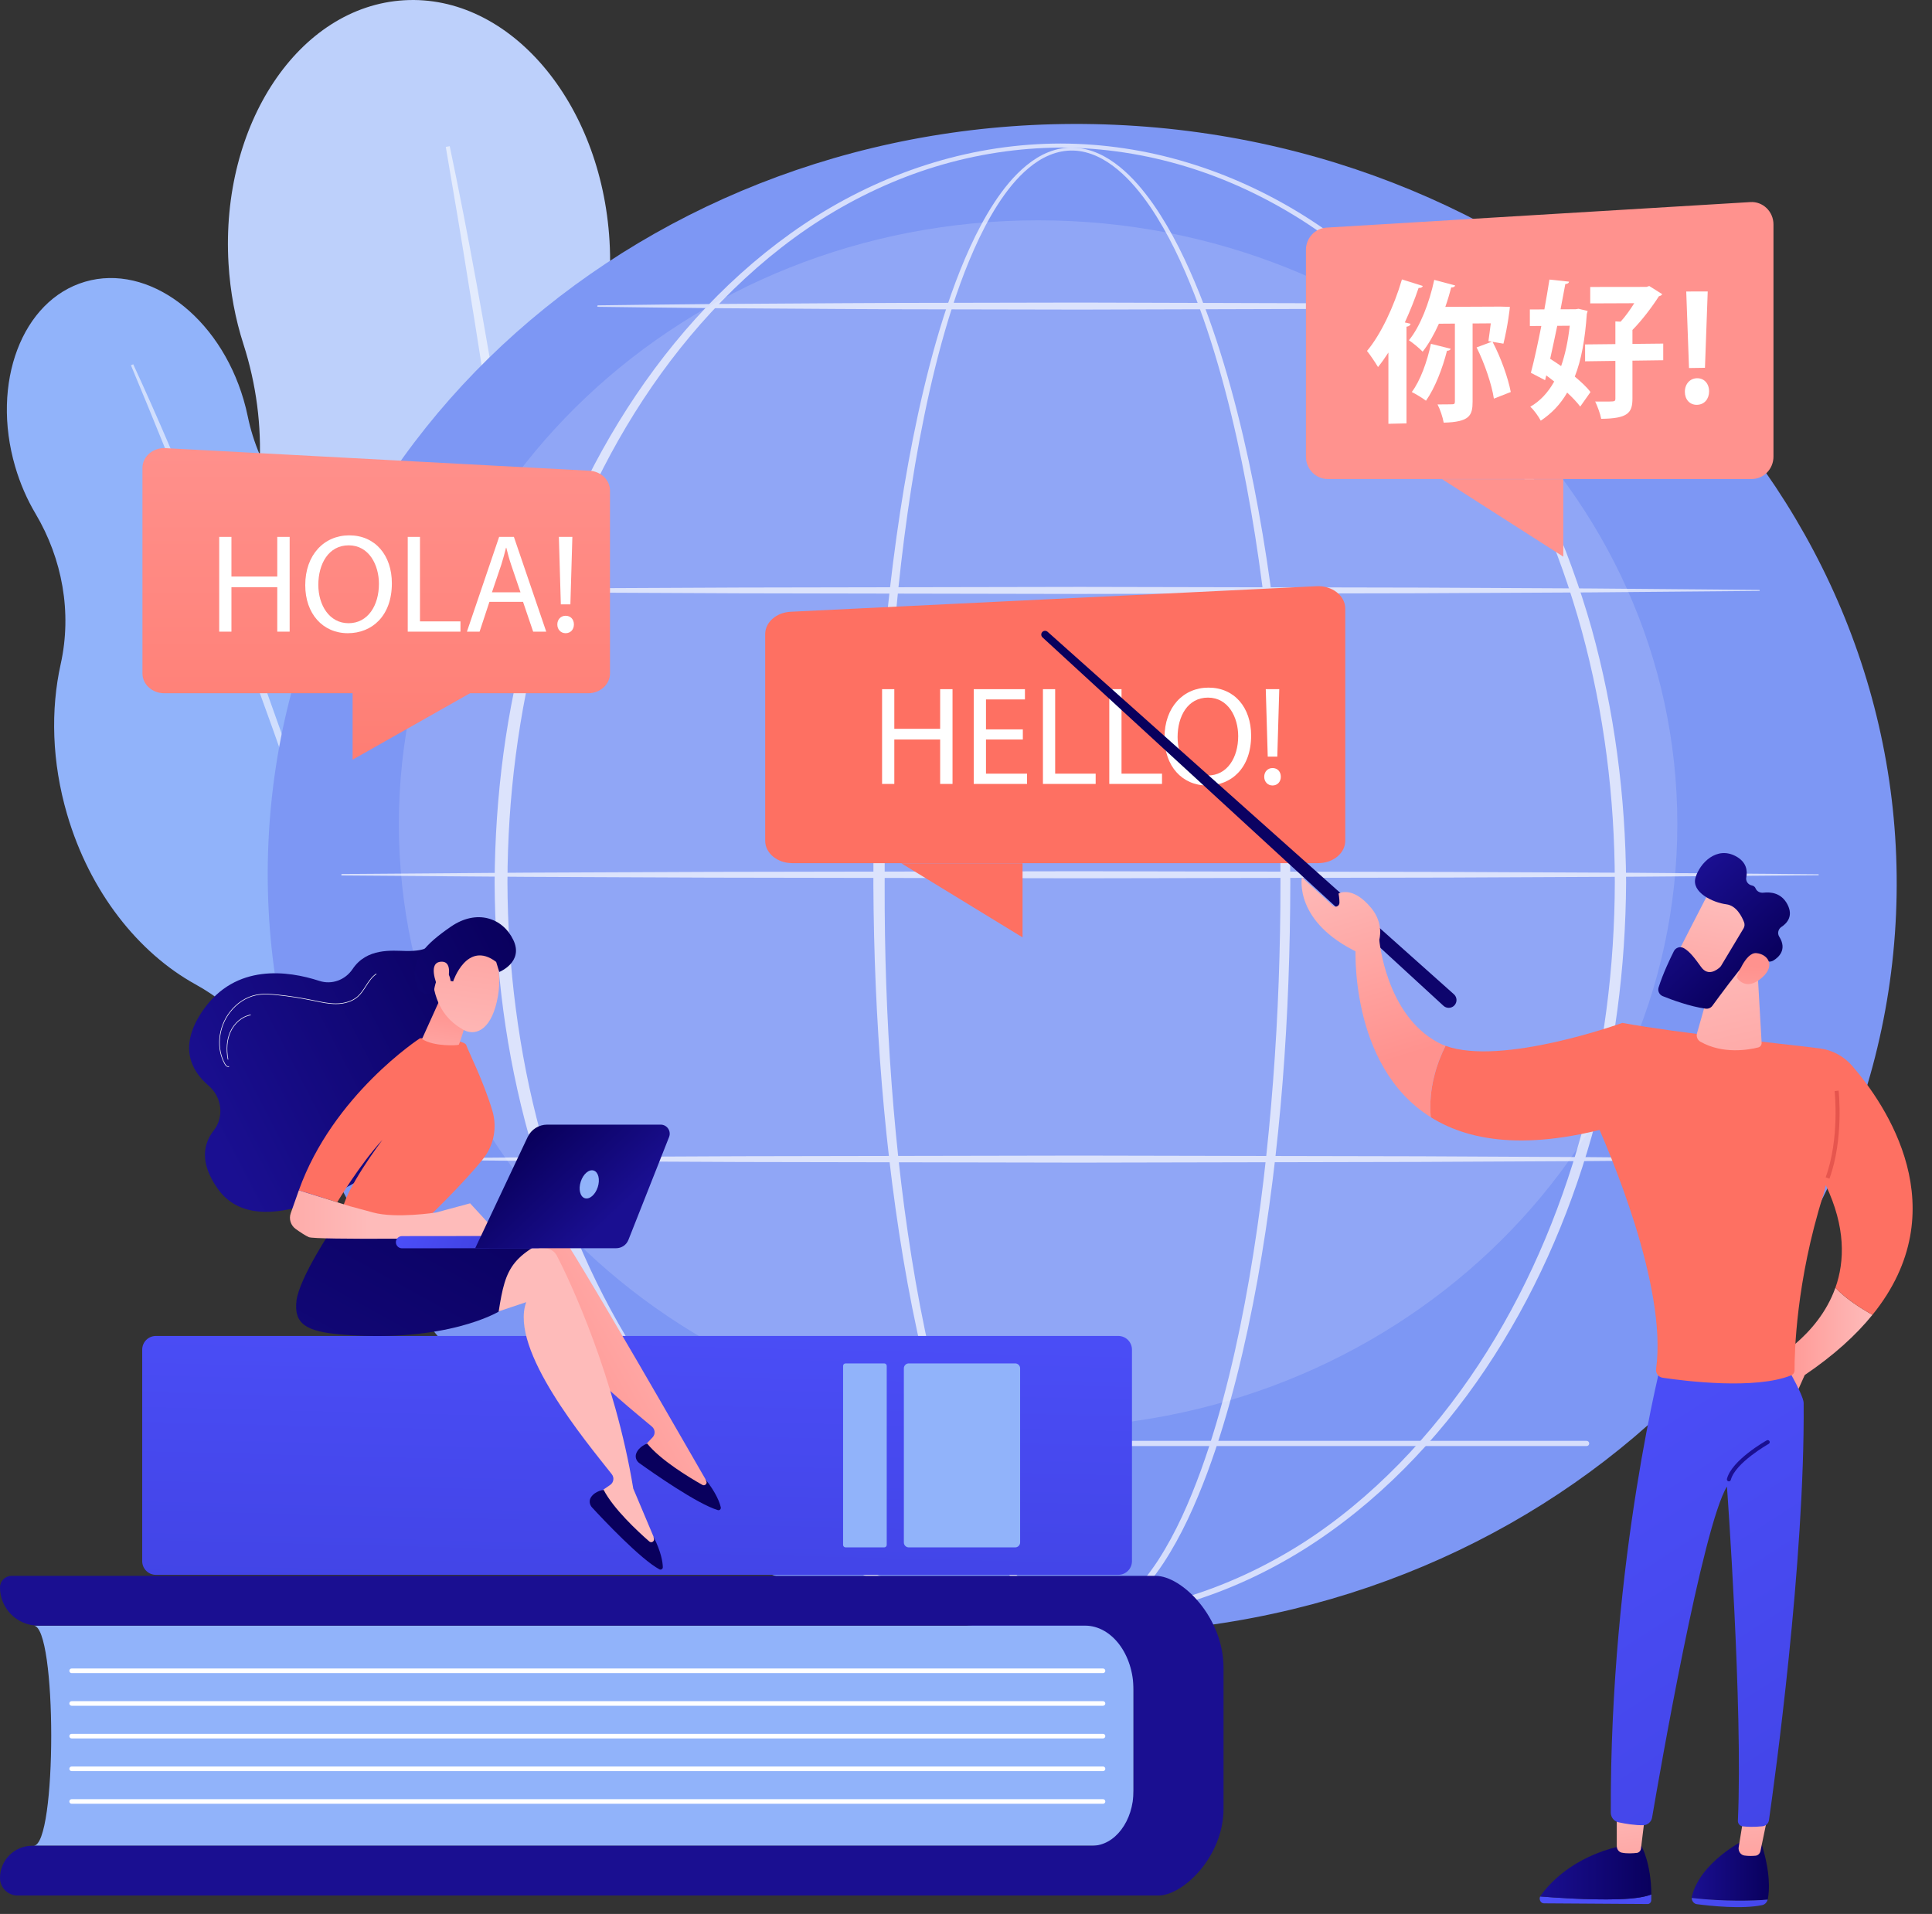 <svg width="217" height="215" viewBox="0 0 217 215" fill="none" xmlns="http://www.w3.org/2000/svg">
<rect x="0" y="0" width="217" height="215" fill="#333333" stroke="none"/>
<path d="M91.511 88.4C90.745 75.399 85.795 63.927 78.483 56.055C71.947 49.018 68.306 39.733 68.518 30.14C68.54 29.132 68.522 28.11 68.461 27.078C67.54 11.443 57.213 -0.668 45.396 0.029C33.578 0.725 24.745 13.964 25.666 29.599C25.854 32.796 26.436 35.845 27.344 38.667C30.241 47.674 29.785 57.469 25.713 66.013C22.074 73.649 20.212 82.819 20.786 92.566C21.642 107.102 27.73 119.729 36.502 127.548C39.82 130.505 42.59 134.049 44.627 137.995C48.012 144.553 54.055 148.776 60.69 148.385C67.847 147.963 73.689 142.29 75.978 134.512C77.273 130.11 79.418 126.02 82.159 122.335C88.628 113.638 92.285 101.544 91.511 88.4Z" fill="#BDD0FB"/>
<path opacity="0.57" d="M50.513 16.418C52.666 26.66 54.487 36.964 56.201 47.286C56.631 49.866 57.019 52.453 57.416 55.039L58.01 58.917L58.571 62.801C58.936 65.392 59.336 67.977 59.671 70.572L60.677 78.356C61.281 83.553 61.929 88.746 62.437 93.955C62.694 96.558 63.002 99.157 63.207 101.766L63.856 109.589C64.617 120.028 65.116 130.491 65.084 140.959L64.633 140.962L64.358 133.13L64.294 131.172L64.181 129.216L63.947 125.305L63.72 121.394C63.647 120.09 63.526 118.789 63.431 117.486C63.223 114.882 63.036 112.277 62.812 109.675C61.848 99.271 60.746 88.879 59.429 78.512C58.731 73.334 58.078 68.149 57.344 62.975L56.804 59.093L56.232 55.216C55.852 52.631 55.472 50.045 55.066 47.464C54.297 42.295 53.492 37.13 52.645 31.973C51.824 26.811 50.955 21.655 50.07 16.504L50.513 16.418Z" fill="white"/>
<path d="M49.945 79.074C47.663 71.259 43.051 64.957 37.506 61.178C32.549 57.799 29.039 52.648 27.828 46.773C27.7 46.156 27.547 45.536 27.365 44.915C24.621 35.516 16.652 29.574 9.565 31.643C2.478 33.712 -1.043 43.009 1.702 52.408C2.263 54.33 3.043 56.107 3.989 57.7C7.008 62.785 8.099 68.818 6.818 74.591C5.672 79.75 5.821 85.597 7.532 91.457C10.083 100.196 15.548 107.043 21.973 110.586C24.403 111.926 26.582 113.7 28.371 115.821C31.346 119.346 35.609 121.078 39.588 119.917C43.88 118.664 46.639 114.394 46.944 109.335C47.116 106.472 47.849 103.681 49 101.055C51.718 94.855 52.252 86.976 49.945 79.074Z" fill="#91B3FA"/>
<path opacity="0.57" d="M14.964 40.918C17.704 46.86 20.25 52.885 22.735 58.936C23.356 60.449 23.954 61.971 24.556 63.491L25.459 65.772L26.343 68.061C26.926 69.588 27.531 71.108 28.097 72.643L29.796 77.246C30.889 80.329 32.008 83.403 33.045 86.507C33.565 88.057 34.115 89.598 34.604 91.159L36.092 95.836C38.013 102.092 39.778 108.398 41.221 114.781L40.947 114.846L39.686 110.111L39.373 108.927L39.031 107.751L38.342 105.4L37.658 103.048C37.432 102.264 37.176 101.488 36.936 100.707C36.447 99.15 35.969 97.588 35.469 96.034C33.43 89.828 31.308 83.649 29.059 77.515C27.911 74.457 26.79 71.388 25.621 68.338L24.75 66.047L23.861 63.764C23.269 62.242 22.676 60.719 22.069 59.203C20.88 56.16 19.669 53.125 18.433 50.1C17.213 47.068 15.964 44.048 14.707 41.032L14.964 40.918Z" fill="white"/>
<path d="M212.959 102.719C215.014 55.95 175.756 16.238 125.274 14.02C74.792 11.801 32.202 47.916 30.147 94.685C28.092 141.454 67.35 181.166 117.832 183.384C168.314 185.602 210.904 149.487 212.959 102.719Z" fill="#7D97F4"/>
<path opacity="0.15" d="M116.598 160.4C156.25 160.4 188.395 130.033 188.395 92.574C188.395 55.115 156.25 24.749 116.598 24.749C76.945 24.749 44.801 55.115 44.801 92.574C44.801 130.033 76.945 160.4 116.598 160.4Z" fill="white"/>
<g opacity="0.68">
<path d="M144.926 99.1C144.904 114.05 143.879 129.031 141.244 143.77C140.577 147.452 139.804 151.116 138.882 154.745C137.958 158.373 136.891 161.969 135.585 165.485C134.267 168.992 132.739 172.449 130.665 175.608C129.62 177.176 128.435 178.678 126.973 179.914C126.242 180.528 125.439 181.073 124.556 181.472C123.675 181.868 122.712 182.119 121.735 182.137C120.758 182.165 119.781 181.974 118.882 181.612C117.98 181.254 117.158 180.734 116.409 180.14C114.912 178.943 113.701 177.457 112.637 175.901C110.527 172.764 108.977 169.315 107.646 165.813C106.324 162.303 105.246 158.71 104.314 155.084C103.383 151.457 102.602 147.795 101.93 144.114C100.588 136.752 99.672 129.318 99.054 121.865C98.441 114.41 98.134 106.931 98.096 99.451C98.078 95.711 98.18 91.972 98.312 88.236C98.453 84.499 98.658 80.765 98.933 77.036C99.487 69.579 100.313 62.139 101.541 54.759C102.157 51.071 102.875 47.397 103.74 43.756C104.606 40.117 105.613 36.506 106.862 32.974C107.49 31.209 108.176 29.464 108.959 27.759C109.741 26.055 110.616 24.388 111.644 22.811C112.674 21.242 113.858 19.744 115.333 18.546C116.071 17.951 116.883 17.434 117.773 17.084C118.659 16.729 119.621 16.549 120.578 16.586C121.535 16.613 122.479 16.852 123.35 17.235C124.222 17.62 125.023 18.144 125.759 18.738C127.23 19.934 128.448 21.396 129.528 22.931C131.676 26.022 133.295 29.431 134.697 32.901C136.09 36.379 137.239 39.947 138.24 43.553C139.238 47.16 140.083 50.807 140.814 54.476C143.707 69.164 144.883 84.146 144.926 99.1ZM143.819 99.1C143.833 91.65 143.55 84.199 142.931 76.775C142.32 69.352 141.396 61.95 140.018 54.63C139.33 50.97 138.529 47.331 137.576 43.733C136.619 40.136 135.515 36.576 134.171 33.108C132.817 29.65 131.246 26.253 129.163 23.183C128.115 21.66 126.934 20.212 125.516 19.035C124.808 18.45 124.038 17.935 123.206 17.556C122.374 17.182 121.478 16.937 120.568 16.913C119.657 16.884 118.748 17.067 117.906 17.414C117.061 17.757 116.285 18.262 115.578 18.845C114.162 20.02 113.016 21.499 112.019 23.055C111.025 24.616 110.178 26.273 109.423 27.969C108.666 29.665 108.004 31.403 107.4 33.161C106.199 36.681 105.237 40.282 104.414 43.913C103.594 47.544 102.918 51.209 102.345 54.889C101.202 62.251 100.46 69.673 99.99 77.109C99.516 84.545 99.352 91.999 99.365 99.449C99.346 106.898 99.594 114.35 100.148 121.779C100.706 129.206 101.561 136.615 102.84 143.951C103.481 147.619 104.23 151.267 105.127 154.878C106.025 158.488 107.068 162.064 108.351 165.55C109.642 169.027 111.151 172.447 113.19 175.528C114.216 177.056 115.384 178.505 116.799 179.653C117.506 180.223 118.276 180.716 119.108 181.054C119.937 181.393 120.827 181.581 121.718 181.551C122.61 181.528 123.488 181.292 124.303 180.918C125.12 180.542 125.873 180.024 126.565 179.433C127.949 178.245 129.092 176.778 130.1 175.237C132.104 172.132 133.591 168.704 134.867 165.221C136.133 161.728 137.164 158.15 138.053 154.538C138.94 150.924 139.68 147.274 140.315 143.606C141.585 136.268 142.429 128.858 142.991 121.43C143.56 114.003 143.822 106.551 143.819 99.1Z" fill="white"/>
<path d="M182.642 99.1C182.591 108.728 181.353 118.36 178.776 127.644C176.154 136.907 172.201 145.819 166.834 153.819C164.15 157.815 161.11 161.577 157.713 164.989C154.317 168.401 150.561 171.462 146.484 174.028C142.404 176.584 137.997 178.63 133.384 180.018C128.773 181.41 123.96 182.136 119.142 182.14C114.324 182.14 109.51 181.419 104.897 180.031C100.281 178.647 95.87 176.604 91.786 174.05C87.705 171.487 83.944 168.428 80.542 165.018C77.139 161.607 74.093 157.847 71.403 153.851C66.026 145.849 62.064 136.934 59.43 127.666C58.133 123.024 57.169 118.29 56.531 113.513C55.896 108.736 55.577 103.919 55.555 99.1C55.58 94.281 55.902 89.464 56.54 84.688C57.181 79.912 58.148 75.18 59.448 70.539C62.09 61.275 66.057 52.366 71.438 44.373C74.129 40.38 77.176 36.624 80.578 33.217C83.98 29.812 87.738 26.756 91.818 24.201C95.902 21.654 100.311 19.627 104.919 18.243C109.524 16.854 114.331 16.129 119.142 16.124C123.953 16.133 128.759 16.862 133.361 18.255C137.967 19.642 142.373 21.674 146.452 24.223C150.527 26.781 154.281 29.84 157.676 33.246C161.073 36.654 164.114 40.412 166.799 44.404C172.169 52.396 176.128 61.302 178.757 70.561C181.34 79.842 182.584 89.472 182.642 99.1ZM181.374 99.1C181.36 89.581 180.174 80.053 177.663 70.865C175.137 61.69 171.335 52.834 166.1 44.869C163.484 40.89 160.513 37.14 157.185 33.732C153.856 30.328 150.179 27.249 146.157 24.69C142.131 22.145 137.783 20.096 133.223 18.711C128.666 17.324 123.909 16.595 119.142 16.579C114.376 16.599 109.619 17.332 105.064 18.722C100.507 20.112 96.163 22.164 92.141 24.712C88.124 27.274 84.452 30.356 81.128 33.761C77.806 37.171 74.841 40.922 72.231 44.9C67.007 52.864 63.213 61.717 60.7 70.886C59.448 75.476 58.541 80.157 57.927 84.872C57.312 89.588 57.008 94.343 56.997 99.1C57.011 103.857 57.318 108.612 57.936 113.327C58.553 118.041 59.464 122.72 60.718 127.308C63.238 136.474 67.039 145.321 72.266 153.277C74.877 157.251 77.843 160.998 81.165 164.404C84.488 167.803 88.157 170.882 92.174 173.436C96.195 175.977 100.538 178.015 105.087 179.403C109.633 180.795 114.382 181.532 119.142 181.556C123.902 181.536 128.652 180.804 133.201 179.416C137.753 178.031 142.099 175.997 146.125 173.458C150.145 170.907 153.82 167.831 157.149 164.433C160.477 161.028 163.448 157.283 166.065 153.308C171.304 145.351 175.112 136.5 177.644 127.33C180.161 118.145 181.353 108.618 181.374 99.1Z" fill="white"/>
<path d="M45.04 66.24L64.11 66.086L83.18 65.999L121.32 65.929L159.46 66.006L178.53 66.102L197.6 66.268C197.631 66.268 197.656 66.293 197.655 66.324C197.655 66.355 197.63 66.38 197.6 66.38L178.53 66.546L159.46 66.641L121.32 66.719L83.18 66.649L64.11 66.561L45.04 66.407C44.994 66.407 44.957 66.369 44.957 66.323C44.957 66.278 44.994 66.241 45.04 66.24Z" fill="white"/>
<path d="M67.164 34.3C71.677 34.228 76.19 34.198 80.703 34.146L94.242 34.059C98.755 34.022 103.268 34.026 107.782 34.014L121.321 33.988L148.399 34.066L161.938 34.161C166.451 34.218 170.964 34.251 175.477 34.328C175.508 34.328 175.533 34.353 175.532 34.384C175.532 34.415 175.507 34.439 175.477 34.439C170.964 34.516 166.451 34.549 161.938 34.606L148.399 34.701L121.321 34.779L107.782 34.753C103.268 34.741 98.755 34.745 94.242 34.708L80.703 34.621C76.19 34.569 71.677 34.538 67.164 34.467C67.118 34.466 67.081 34.428 67.082 34.382C67.083 34.337 67.119 34.301 67.164 34.3Z" fill="white"/>
<path d="M38.415 98.18L59.142 98.026L79.868 97.939L121.322 97.868L162.775 97.946L183.502 98.041L204.229 98.207C204.26 98.208 204.285 98.233 204.284 98.264C204.284 98.294 204.259 98.319 204.229 98.319L183.502 98.486L162.775 98.581L121.322 98.659L79.868 98.588L59.142 98.5L38.415 98.347C38.369 98.346 38.332 98.309 38.332 98.263C38.332 98.217 38.369 98.18 38.415 98.18Z" fill="white"/>
<path d="M45.04 130.121L64.11 129.967L83.18 129.88L121.32 129.81L159.46 129.887L178.53 129.982L197.6 130.149C197.631 130.149 197.656 130.174 197.655 130.205C197.655 130.236 197.63 130.261 197.6 130.261L178.53 130.427L159.46 130.522L121.32 130.6L83.18 130.53L64.11 130.442L45.04 130.288C44.994 130.288 44.957 130.25 44.957 130.204C44.957 130.159 44.994 130.122 45.04 130.121Z" fill="white"/>
<path d="M178.207 162.439H69.894C69.732 162.439 69.602 162.308 69.602 162.147C69.602 161.985 69.732 161.854 69.894 161.854H178.207C178.368 161.854 178.499 161.985 178.499 162.147C178.499 162.308 178.368 162.439 178.207 162.439Z" fill="white"/>
</g>
<path d="M3.77 207.336L127.317 207.336V182.608L3.77 182.609C6.414 182.609 6.414 207.336 3.77 207.336Z" fill="#91B3FA"/>
<path d="M127.315 201.15V189.833C127.315 185.844 124.873 182.61 121.861 182.61H4.288C1.92 182.61 0 180.69 0 178.322C0 177.602 0.583 177.019 1.303 177.019H129.801C132.748 177.019 137.426 181.652 137.426 187.367V203.172C137.426 208.561 132.884 212.929 130.106 212.929H1.979C0.886 212.929 7.70531e-05 212.043 7.70531e-05 210.95C7.70531e-05 208.955 1.617 207.338 3.612 207.338H122.643C125.223 207.337 127.315 204.567 127.315 201.15Z" fill="url(#paint0_linear_2194_28961)"/>
<path d="M123.889 187.942H8.047C7.905 187.942 7.789 187.826 7.789 187.683C7.789 187.54 7.905 187.425 8.047 187.425H123.89C124.032 187.425 124.148 187.54 124.148 187.683C124.148 187.826 124.032 187.942 123.889 187.942Z" fill="white"/>
<path d="M123.889 191.612H8.047C7.905 191.612 7.789 191.497 7.789 191.354C7.789 191.211 7.905 191.096 8.047 191.096H123.89C124.032 191.096 124.148 191.211 124.148 191.354C124.148 191.497 124.032 191.612 123.889 191.612Z" fill="white"/>
<path d="M123.889 195.282H8.047C7.905 195.282 7.789 195.167 7.789 195.024C7.789 194.881 7.905 194.766 8.047 194.766H123.89C124.032 194.766 124.148 194.881 124.148 195.024C124.148 195.167 124.032 195.282 123.889 195.282Z" fill="white"/>
<path d="M123.889 198.951H8.047C7.905 198.951 7.789 198.836 7.789 198.693C7.789 198.55 7.905 198.435 8.047 198.435H123.89C124.032 198.435 124.148 198.55 124.148 198.693C124.148 198.836 124.032 198.951 123.889 198.951Z" fill="white"/>
<path d="M123.889 202.622H8.047C7.905 202.622 7.789 202.507 7.789 202.364C7.789 202.221 7.905 202.105 8.047 202.105H123.89C124.032 202.105 124.148 202.221 124.148 202.364C124.148 202.507 124.032 202.622 123.889 202.622Z" fill="white"/>
<path d="M17.51 176.905H125.604C126.453 176.905 127.141 176.216 127.141 175.367V151.608C127.141 150.759 126.453 150.07 125.604 150.07H17.51C16.661 150.07 15.973 150.759 15.973 151.608V175.367C15.973 176.216 16.661 176.905 17.51 176.905Z" fill="url(#paint1_linear_2194_28961)"/>
<path d="M102.074 173.821H114.025C114.331 173.821 114.579 173.573 114.579 173.267V153.708C114.579 153.402 114.331 153.154 114.025 153.154H102.074C101.768 153.154 101.52 153.402 101.52 153.708V173.267C101.52 173.573 101.768 173.821 102.074 173.821Z" fill="#91B3FA"/>
<path d="M94.976 173.821H99.315C99.47 173.821 99.596 173.695 99.596 173.54V153.435C99.596 153.28 99.47 153.154 99.315 153.154H94.976C94.821 153.154 94.695 153.28 94.695 153.435V173.54C94.695 173.695 94.821 173.821 94.976 173.821Z" fill="#91B3FA"/>
<path d="M48.301 106.031C48.301 106.031 48.298 106.879 45.561 106.826C44.035 106.796 41.206 106.463 39.607 108.85C38.781 110.083 37.278 110.646 35.867 110.186C32.354 109.042 26.475 108.203 22.817 113.46C20.025 117.472 21.402 120.222 23.428 121.954C24.917 123.227 25.213 125.447 24.005 126.989C22.847 128.467 22.38 130.616 24.471 133.555C29.157 140.142 41.254 132.006 41.254 132.006L52.549 112.847L48.301 106.031Z" fill="url(#paint2_linear_2194_28961)"/>
<path d="M25.621 119.851C25.481 119.851 25.34 119.719 25.249 119.562C24.246 117.837 24.462 115.429 25.772 113.707C26.558 112.675 27.617 111.977 28.756 111.743C29.565 111.576 30.391 111.642 31.168 111.725C32.478 111.863 33.797 112.068 35.086 112.334C35.192 112.356 35.298 112.378 35.404 112.4C36.157 112.558 36.936 112.721 37.713 112.723C37.718 112.723 37.723 112.723 37.728 112.723C38.718 112.723 39.585 112.437 40.169 111.916C40.533 111.59 40.806 111.163 41.071 110.75C41.394 110.243 41.729 109.719 42.236 109.382C42.25 109.372 42.27 109.375 42.28 109.39C42.29 109.405 42.286 109.425 42.271 109.435C41.776 109.766 41.445 110.284 41.125 110.785C40.859 111.201 40.583 111.632 40.212 111.963C39.616 112.496 38.734 112.788 37.728 112.788C37.723 112.788 37.718 112.788 37.713 112.788C36.929 112.786 36.147 112.622 35.391 112.463C35.285 112.441 35.179 112.419 35.073 112.397C33.786 112.132 32.47 111.927 31.161 111.789C30.389 111.707 29.569 111.642 28.77 111.806C27.646 112.037 26.599 112.726 25.824 113.746C24.528 115.448 24.315 117.826 25.305 119.529C25.378 119.655 25.54 119.847 25.694 119.768C25.71 119.759 25.73 119.766 25.738 119.781C25.746 119.797 25.74 119.817 25.724 119.825C25.69 119.843 25.656 119.851 25.621 119.851Z" fill="white"/>
<path d="M25.607 119.03C25.592 119.03 25.578 119.019 25.576 119.004C25.361 117.865 25.449 116.802 25.831 115.932C26.278 114.913 27.159 114.163 28.131 113.976C28.149 113.973 28.166 113.984 28.169 114.002C28.172 114.019 28.161 114.036 28.143 114.04C27.192 114.223 26.328 114.958 25.89 115.958C25.514 116.816 25.427 117.865 25.639 118.992C25.643 119.01 25.631 119.027 25.614 119.03C25.611 119.03 25.609 119.03 25.607 119.03Z" fill="white"/>
<path d="M79.273 166.224C79.246 166.213 64.242 139.938 62.214 137.465C61.873 137.049 61.345 136.837 60.811 136.901L56.623 137.4L51.703 148.043L59.9 143.27C59.089 148.879 69.618 157.215 73.229 160.257C73.595 160.565 73.626 161.118 73.294 161.465L71.853 162.974C74.22 165.373 76.951 166.913 80.033 167.626L79.273 166.224Z" fill="url(#paint3_linear_2194_28961)"/>
<path d="M72.69 162.159C72.69 162.159 71.77 162.456 71.458 163.276C71.309 163.668 71.47 164.112 71.811 164.356C73.326 165.442 78.323 168.946 80.63 169.633C80.819 169.689 80.998 169.518 80.956 169.325C80.838 168.789 80.455 167.72 79.222 166.153L79.332 166.377C79.472 166.66 79.164 166.955 78.889 166.8C77.346 165.929 74.204 164.023 72.69 162.159Z" fill="url(#paint4_linear_2194_28961)"/>
<path d="M73.43 172.673C73.405 172.657 71.153 167.233 71.128 167.217C69.064 154.651 64.029 143.888 62.544 141.057C62.294 140.58 61.82 140.266 61.284 140.22L57.081 139.861L50.109 149.289L59.102 146.273C57.173 151.602 65.797 161.896 68.718 165.606C69.014 165.982 68.932 166.53 68.538 166.802L66.821 167.988C68.653 170.817 71.016 172.878 73.89 174.2L73.43 172.673Z" fill="url(#paint5_linear_2194_28961)"/>
<path d="M67.801 167.36C67.801 167.36 66.84 167.465 66.369 168.205C66.144 168.559 66.211 169.026 66.496 169.334C67.76 170.704 71.945 175.147 74.064 176.286C74.238 176.379 74.449 176.248 74.446 176.051C74.439 175.502 74.28 174.377 73.389 172.594L73.452 172.835C73.532 173.141 73.171 173.367 72.933 173.16C71.598 171.995 68.907 169.492 67.801 167.36Z" fill="url(#paint6_linear_2194_28961)"/>
<path d="M37.414 137.876C37.414 137.876 33.613 143.53 33.301 146.109C32.989 148.688 34.352 149.58 38.331 149.909C50.171 150.888 56.008 147.339 56.008 147.339C56.818 142.175 57.394 140.861 64.159 138.053C64.159 138.053 55.603 138.732 53.881 138.064C52.159 137.396 37.414 137.876 37.414 137.876Z" fill="url(#paint7_linear_2194_28961)"/>
<path d="M47.697 137.127C47.697 137.127 52.124 132.911 54.303 130.12C55.481 128.61 55.851 126.624 55.306 124.788C54.312 121.437 52.544 117.965 52.382 117.425C52.135 116.597 47.172 116.631 47.172 116.631C47.172 116.631 37.404 122.97 33.566 133.708L37.876 135.05C37.876 135.05 40.427 130.772 42.947 128.051C42.947 128.051 38.586 133.811 38.433 136.169L47.697 137.127Z" fill="url(#paint8_linear_2194_28961)"/>
<path d="M52.982 112.797C52.93 112.969 51.634 117.264 51.533 117.353C51.432 117.443 48.692 117.59 47.402 116.709L50.035 110.886L52.982 112.797Z" fill="url(#paint9_linear_2194_28961)"/>
<path d="M56.13 138.792L52.804 135.173L48.962 136.207C48.962 136.207 44.484 136.901 41.92 136.207C39.357 135.513 39.357 135.513 39.357 135.513L33.565 133.71L32.655 136.281C32.424 136.934 32.656 137.658 33.221 138.06C33.722 138.416 34.309 138.807 34.684 138.971C35.446 139.305 52.256 139.076 52.256 139.076L56.13 138.792Z" fill="url(#paint10_linear_2194_28961)"/>
<path d="M45.115 140.223C45.127 140.224 45.139 140.224 45.151 140.224L60.45 140.208C60.828 140.207 61.135 139.9 61.134 139.522C61.134 139.144 60.826 138.831 60.449 138.838L45.149 138.855C44.771 138.855 44.465 139.162 44.465 139.54C44.465 139.907 44.753 140.206 45.115 140.223Z" fill="url(#paint11_linear_2194_28961)"/>
<path d="M74.203 126.332H61.462C60.522 126.332 59.666 126.874 59.265 127.725L53.375 140.215H69.209C69.815 140.215 70.359 139.845 70.582 139.282L75.15 127.724C75.414 127.056 74.921 126.332 74.203 126.332Z" fill="url(#paint12_linear_2194_28961)"/>
<path d="M65.229 132.736C64.953 133.594 65.156 134.427 65.684 134.597C66.212 134.767 66.864 134.209 67.14 133.351C67.416 132.493 67.212 131.66 66.684 131.49C66.156 131.321 65.505 131.878 65.229 132.736Z" fill="#91B3FA"/>
<path d="M55.425 106.968C55.425 106.968 56.588 109.052 55.813 112.477C55.038 115.902 53.255 116.372 52.026 115.668C50.796 114.965 49.161 113.651 48.674 110.668C48.187 107.685 53.848 104.342 55.425 106.968Z" fill="url(#paint13_linear_2194_28961)"/>
<path d="M50.894 110.247C50.894 110.247 52.445 105.561 55.729 108.053L56.077 109.184C56.077 109.184 58.854 108.081 57.653 105.585C56.453 103.088 53.538 102.103 50.648 104.09C47.759 106.077 46.24 107.732 46.642 110.074C47.044 112.416 48.73 111.431 48.73 111.431C48.73 111.431 48.896 109.662 49.695 109.271C50.495 108.879 50.609 110.194 50.609 110.194L50.894 110.247Z" fill="url(#paint14_linear_2194_28961)"/>
<path d="M50.213 110.371C50.213 110.371 51.024 107.967 49.555 108.031C48.086 108.094 48.912 110.334 49.287 111.144L50.213 110.371Z" fill="url(#paint15_linear_2194_28961)"/>
<path d="M88.981 96.959H148.061C149.738 96.959 151.097 95.832 151.097 94.443V68.361C151.097 66.914 149.627 65.765 147.884 65.85L88.803 68.721C87.198 68.799 85.945 69.9 85.945 71.231V94.443C85.945 95.832 87.305 96.959 88.981 96.959Z" fill="url(#paint16_linear_2194_28961)"/>
<path d="M101.238 96.977L114.852 105.299V96.977H101.238Z" fill="url(#paint17_linear_2194_28961)"/>
<path d="M100.448 77.416V81.869H105.597V77.416H106.986V88.06H105.597V83.07H100.448V88.06H99.074V77.416H100.448Z" fill="white"/>
<path d="M114.883 83.07H110.745V86.907H115.356V88.06H109.371V77.416H115.12V78.569H110.745V81.933H114.883V83.07Z" fill="white"/>
<path d="M117.141 77.416H118.515V86.907H123.063V88.06H117.141V77.416H117.141Z" fill="white"/>
<path d="M124.594 77.416H125.968V86.907H130.516V88.06H124.594V77.416Z" fill="white"/>
<path d="M140.525 82.628C140.525 86.292 138.298 88.234 135.582 88.234C132.771 88.234 130.797 86.055 130.797 82.833C130.797 79.453 132.897 77.242 135.74 77.242C138.646 77.242 140.525 79.469 140.525 82.628ZM132.266 82.801C132.266 85.076 133.497 87.113 135.661 87.113C137.84 87.113 139.072 85.107 139.072 82.691C139.072 80.575 137.967 78.364 135.677 78.364C133.403 78.364 132.266 80.464 132.266 82.801Z" fill="white"/>
<path d="M141.996 87.255C141.996 86.686 142.391 86.276 142.928 86.276C143.496 86.276 143.86 86.686 143.86 87.255C143.86 87.807 143.496 88.234 142.928 88.234C142.375 88.234 141.996 87.807 141.996 87.255ZM142.391 84.996L142.17 77.416H143.686L143.465 84.996H142.391Z" fill="white"/>
<path d="M149.127 53.808H196.747C198.099 53.808 199.194 52.682 199.194 51.293V25.21C199.194 23.764 198.009 22.615 196.604 22.7L148.983 25.57C147.69 25.648 146.68 26.749 146.68 28.081V51.293C146.68 52.682 147.775 53.808 149.127 53.808Z" fill="url(#paint18_linear_2194_28961)"/>
<path d="M161.973 53.826L175.587 62.532V53.826H161.973Z" fill="url(#paint19_linear_2194_28961)"/>
<path d="M159.808 32.123C159.758 32.277 159.588 32.363 159.334 32.346C158.893 33.647 158.366 34.967 157.788 36.22L158.434 36.37C158.4 36.541 158.264 36.662 157.975 36.699V47.558L155.944 47.605V39.6C155.567 40.188 155.173 40.744 154.778 41.231C154.503 40.77 153.901 39.865 153.539 39.421C155.07 37.615 156.577 34.426 157.464 31.389L159.808 32.123ZM169.589 34.471C169.589 34.555 169.375 36.527 168.864 38.605L167.642 38.398C168.584 40.176 169.391 42.474 169.688 44.035L167.79 44.779C167.559 43.213 166.747 40.808 165.85 39.026L167.575 38.382L167.178 38.318C167.261 37.793 167.344 37.066 167.443 36.322L165.4 36.337V45.114C165.4 46.673 165.067 47.409 162.154 47.477C162.053 46.884 161.75 45.97 161.463 45.431C162.17 45.434 162.893 45.419 163.128 45.414C163.345 45.41 163.412 45.34 163.412 45.12V36.351L161.615 36.364C161.076 37.561 160.468 38.642 159.791 39.503C159.436 39.131 158.706 38.524 158.247 38.22C159.504 36.704 160.536 34.034 161.093 31.44L163.446 32.069C163.396 32.205 163.245 32.307 162.993 32.29C162.809 33.022 162.59 33.754 162.338 34.469L168.518 34.442L169.589 34.471ZM162.943 39.177C162.909 39.314 162.742 39.401 162.523 39.403C162.019 41.401 161.16 43.613 160.164 45.014C159.775 44.714 159.029 44.266 158.57 44.035C159.52 42.788 160.299 40.624 160.721 38.622L162.943 39.177Z" fill="white"/>
<path d="M177.297 34.686L178.324 34.93L178.228 35.263C178.036 38.092 177.618 40.426 176.878 42.302C177.602 42.906 178.244 43.51 178.645 44.035L177.49 45.671C177.136 45.196 176.62 44.656 176.023 44.101C175.264 45.418 174.275 46.442 173.056 47.256C172.795 46.76 172.289 46.05 171.881 45.689C172.974 45.063 173.869 44.108 174.567 42.857C174.275 42.611 173.967 42.399 173.674 42.169L173.544 42.707L171.946 41.878C172.322 40.48 172.73 38.58 173.121 36.616L171.832 36.626V34.763L173.463 34.755C173.674 33.582 173.869 32.443 174.032 31.405L176.233 31.639C176.217 31.789 176.088 31.889 175.814 31.906C175.652 32.774 175.474 33.743 175.28 34.745L176.975 34.737L177.297 34.686ZM174.908 36.602C174.648 37.858 174.373 39.131 174.113 40.306C174.502 40.551 174.924 40.83 175.345 41.124C175.797 39.833 176.12 38.311 176.314 36.591L174.908 36.602ZM186.812 38.596V40.467L183.354 40.514V44.772C183.354 46.405 182.816 47.012 179.845 47.048C179.749 46.503 179.429 45.647 179.173 45.104C179.765 45.109 180.387 45.112 180.769 45.105C181.31 45.094 181.437 45.091 181.437 44.793V40.54L178.036 40.586V38.69L181.437 38.654V36.105L182.025 36.134C182.563 35.552 183.101 34.789 183.559 34.061L178.613 34.081V32.236L184.93 32.228L185.244 32.129L186.702 33.047C186.64 33.162 186.483 33.245 186.327 33.278C185.59 34.431 184.442 35.968 183.354 37.065V38.633L186.812 38.596Z" fill="white"/>
<path d="M189.242 44.015C189.242 43.132 189.816 42.501 190.605 42.488C191.408 42.474 191.963 43.084 191.963 43.963C191.963 44.81 191.439 45.457 190.605 45.475C189.769 45.492 189.242 44.849 189.242 44.015ZM191.5 41.315L189.708 41.342L189.397 32.745L191.809 32.74L191.5 41.315Z" fill="white"/>
<path d="M66.067 77.873H18.447C17.096 77.873 16 76.876 16 75.647V52.562C16 51.281 17.185 50.265 18.59 50.34L66.211 52.88C67.504 52.95 68.514 53.924 68.514 55.103V75.647C68.514 76.876 67.419 77.873 66.067 77.873Z" fill="url(#paint20_linear_2194_28961)"/>
<path d="M53.219 77.63L39.605 85.336V77.63H53.219Z" fill="url(#paint21_linear_2194_28961)"/>
<path d="M25.995 60.31V64.764H31.143V60.31H32.533V70.955H31.143V65.964H25.995V70.955H24.621V60.31H25.995Z" fill="white"/>
<path d="M44.014 65.522C44.014 69.186 41.787 71.129 39.07 71.129C36.259 71.129 34.285 68.949 34.285 65.727C34.285 62.348 36.386 60.137 39.228 60.137C42.134 60.137 44.014 62.364 44.014 65.522ZM35.754 65.696C35.754 67.97 36.986 70.007 39.149 70.007C41.329 70.007 42.561 68.001 42.561 65.585C42.561 63.469 41.455 61.258 39.165 61.258C36.891 61.258 35.754 63.358 35.754 65.696Z" fill="white"/>
<path d="M45.797 60.31H47.171V69.802H51.719V70.955H45.797V60.31Z" fill="white"/>
<path d="M54.972 67.607L53.867 70.955H52.445L56.062 60.31H57.72L61.352 70.955H59.883L58.747 67.607H54.972ZM58.462 66.533L57.42 63.469C57.183 62.774 57.025 62.142 56.867 61.527H56.836C56.678 62.158 56.504 62.806 56.299 63.453L55.256 66.533H58.462Z" fill="white"/>
<path d="M62.598 70.149C62.598 69.581 62.992 69.17 63.529 69.17C64.098 69.17 64.461 69.581 64.461 70.149C64.461 70.702 64.098 71.129 63.529 71.129C62.977 71.129 62.598 70.702 62.598 70.149ZM62.992 67.891L62.772 60.31H64.287L64.066 67.891H62.992Z" fill="white"/>
<path d="M163.329 112.966C163.696 112.609 163.679 112.015 163.293 111.68L117.662 70.966C117.534 70.852 117.35 70.826 117.195 70.9C116.923 71.03 116.869 71.393 117.091 71.597L162.129 112.983C162.47 113.296 162.997 113.289 163.329 112.966Z" fill="url(#paint22_linear_2194_28961)"/>
<path d="M190.012 213.203C190.011 213.138 190.015 213.073 190.032 213.007C191.008 209.135 195.856 206.723 195.856 206.723L197.777 206.873C198.882 210.286 198.74 212.38 198.563 213.312C198.558 213.338 198.55 213.363 198.543 213.388C196.958 213.53 193.696 213.622 190.012 213.203Z" fill="url(#paint23_linear_2194_28961)"/>
<path d="M198.543 213.388C198.457 213.7 198.227 213.942 197.933 214.004C195.679 214.478 192.096 214.097 190.592 213.9C190.26 213.857 190.017 213.55 190.012 213.203C193.696 213.622 196.958 213.53 198.543 213.388Z" fill="url(#paint24_linear_2194_28961)"/>
<path d="M206.149 144.653C207.335 145.92 209.082 147.014 210.311 147.696C208.476 149.966 205.991 152.238 202.703 154.462L201.762 156.574L198.746 152.96C198.746 152.96 204.157 150.267 206.149 144.653Z" fill="url(#paint25_linear_2194_28961)"/>
<path d="M198.548 204.012L197.734 207.928C197.675 208.215 197.454 208.43 197.187 208.455C196.86 208.486 196.395 208.504 195.927 208.435C195.507 208.374 195.214 207.947 195.289 207.489L195.855 204.012H198.548Z" fill="url(#paint26_linear_2194_28961)"/>
<path d="M181.688 213.349C183.81 213.289 184.907 213.04 185.475 212.808C185.476 213.019 185.475 213.233 185.468 213.456C185.461 213.693 185.285 213.883 185.068 213.882L173.419 213.806C173.047 213.804 172.83 213.373 172.991 213.032C174.519 213.158 178.409 213.441 181.688 213.349Z" fill="url(#paint27_linear_2194_28961)"/>
<path d="M172.992 213.031C173.006 213.001 173.018 212.971 173.038 212.943C174.067 211.506 176.687 208.643 181.865 207.402L184.349 207.323C184.349 207.323 185.455 209.246 185.476 212.806C184.908 213.038 183.811 213.288 181.689 213.348C178.41 213.439 174.52 213.157 172.992 213.031Z" fill="url(#paint28_linear_2194_28961)"/>
<path d="M184.812 203.559C184.785 203.745 184.444 206.559 184.313 207.649C184.281 207.909 184.094 208.109 183.857 208.138C183.434 208.188 182.749 208.234 182.151 208.111C181.828 208.045 181.594 207.735 181.594 207.374V202.957L184.812 203.559Z" fill="url(#paint29_linear_2194_28961)"/>
<path d="M186.806 152.207C186.806 152.207 180.815 174.974 180.923 203.625C180.925 204.147 181.292 204.598 181.803 204.706C182.556 204.864 183.664 205.053 184.58 205.027C185.07 205.013 185.479 204.65 185.561 204.168C186.401 199.242 191.222 171.49 193.968 166.985C193.968 166.985 195.775 191.702 195.198 204.525C195.183 204.843 195.417 205.12 195.734 205.157C196.215 205.212 196.984 205.254 197.963 205.15C198.335 205.111 198.635 204.83 198.688 204.46C199.286 200.291 202.73 175.475 202.584 157.598C202.575 156.59 199.918 152.207 199.918 152.207H186.806Z" fill="url(#paint30_linear_2194_28961)"/>
<path d="M177.619 121.544C178.668 118.862 180.437 117.026 182.217 114.905C188.886 116.115 199.818 117.194 204.376 117.768C205.799 117.947 207.101 118.649 208.039 119.734C211.758 124.038 219.92 135.823 210.314 147.697C209.084 147.015 207.337 145.92 206.151 144.654C207.214 141.658 207.301 137.829 205.073 133.134C204.997 133.507 204.903 133.875 204.789 134.238C201.719 143.963 201.555 152.057 201.562 153.922C201.563 154.175 201.411 154.403 201.176 154.498C197.135 156.117 189.358 155.153 186.747 154.764C186.268 154.693 185.946 154.247 186.012 153.767C187.294 144.484 180.718 129.213 178.981 125.388C178.727 124.829 178.279 124.379 177.719 124.126C177.438 123.999 177.163 123.869 176.891 123.738C177.098 122.998 177.336 122.265 177.619 121.544Z" fill="url(#paint31_linear_2194_28961)"/>
<path d="M197.389 108.837L197.864 117.136C197.878 117.381 197.719 117.602 197.481 117.662C196.428 117.927 193.517 118.456 190.983 117.014C190.655 116.827 190.503 116.434 190.606 116.07L192.725 108.613L197.389 108.837Z" fill="url(#paint32_linear_2194_28961)"/>
<path d="M192.198 99.769C192.091 99.87 187.652 108.586 187.652 108.586L192.683 111.014L198.117 103.378C198.117 103.378 194.002 98.071 192.198 99.769Z" fill="url(#paint33_linear_2194_28961)"/>
<path d="M195.89 103.589C195.98 103.821 195.958 104.08 195.83 104.294L193.321 108.476C193.283 108.54 193.237 108.597 193.183 108.648C192.885 108.925 191.863 109.734 191.073 108.633C190.399 107.695 189.768 106.842 189.091 106.49C188.695 106.285 188.209 106.449 188.008 106.846C187.595 107.666 186.794 109.336 186.291 110.92C186.165 111.316 186.37 111.743 186.756 111.899C187.774 112.312 189.788 113.058 191.574 113.305C191.868 113.345 192.158 113.221 192.333 112.982C193.101 111.929 195.268 108.987 196.007 108.25C196.694 107.566 197.962 107.824 198.533 107.988C198.75 108.05 198.981 108.02 199.174 107.904C199.754 107.555 200.765 106.685 199.84 105.214C199.61 104.848 199.727 104.36 200.088 104.123C200.735 103.697 201.437 102.898 200.768 101.604C200.091 100.294 198.882 100.177 198.058 100.277C197.694 100.322 197.324 100.131 197.184 99.791C197.122 99.64 196.999 99.512 196.77 99.465C196.338 99.378 196.055 98.983 196.14 98.551C196.285 97.809 196.175 96.847 194.992 96.196C192.821 95.003 190.92 96.947 190.437 98.588C189.953 100.23 192.38 101.39 193.907 101.584C195.028 101.726 195.643 102.949 195.89 103.589Z" fill="url(#paint34_linear_2194_28961)"/>
<path d="M195.066 109.787C195.066 109.787 196.032 106.963 197.267 107.066C198.502 107.17 199.475 108.401 197.944 109.784C196.039 111.505 195.066 109.787 195.066 109.787Z" fill="url(#paint35_linear_2194_28961)"/>
<path d="M205.479 132.407C207.108 127.95 206.517 122.568 206.511 122.515L206.062 122.566C206.068 122.619 206.646 127.897 205.055 132.251L205.479 132.407Z" fill="url(#paint36_linear_2194_28961)"/>
<path d="M194.187 166.405C194.287 166.405 194.379 166.337 194.405 166.235C194.902 164.319 198.622 162.214 198.66 162.192C198.769 162.132 198.807 161.994 198.746 161.885C198.685 161.776 198.548 161.737 198.439 161.799C198.279 161.888 194.513 164.02 193.968 166.122C193.937 166.243 194.009 166.366 194.13 166.397C194.149 166.402 194.168 166.405 194.187 166.405Z" fill="url(#paint37_linear_2194_28961)"/>
<path d="M162.36 117.479C168.701 119.797 182.215 114.904 182.215 114.904L183.144 125.945C172.323 129.366 165.281 128.37 160.702 125.499C160.418 122.235 161.398 119.395 162.36 117.479Z" fill="url(#paint38_linear_2194_28961)"/>
<path d="M152.264 106.085L154.917 105.56C154.917 105.56 155.641 114.004 161.552 117.125C161.805 117.259 162.076 117.376 162.36 117.48C161.398 119.396 160.418 122.236 160.702 125.499C151.397 119.665 152.264 106.085 152.264 106.085Z" fill="url(#paint39_linear_2194_28961)"/>
<path d="M154.786 106.295L154.921 105.559C154.921 105.559 155.474 103.761 154.01 101.991C151.894 99.433 150.344 100.374 150.344 100.374C150.344 100.374 150.454 100.921 150.447 101.406C150.441 101.798 149.972 101.996 149.683 101.731L146.229 98.557C146.229 98.557 145.262 103.598 152.67 107.063L154.786 106.295Z" fill="url(#paint40_linear_2194_28961)"/>
<defs>
<linearGradient id="paint0_linear_2194_28961" x1="170.387" y1="25.442" x2="116.131" y2="114.318" gradientUnits="userSpaceOnUse">
<stop stop-color="#09005D"/>
<stop offset="1" stop-color="#1A0F91"/>
</linearGradient>
<linearGradient id="paint1_linear_2194_28961" x1="72.312" y1="132.894" x2="71.003" y2="185.933" gradientUnits="userSpaceOnUse">
<stop stop-color="#4F52FF"/>
<stop offset="1" stop-color="#4042E2"/>
</linearGradient>
<linearGradient id="paint2_linear_2194_28961" x1="58.011" y1="108.746" x2="23.496" y2="126.574" gradientUnits="userSpaceOnUse">
<stop stop-color="#09005D"/>
<stop offset="1" stop-color="#1A0F91"/>
</linearGradient>
<linearGradient id="paint3_linear_2194_28961" x1="82.87" y1="144.213" x2="59.215" y2="157.715" gradientUnits="userSpaceOnUse">
<stop stop-color="#FEBBBA"/>
<stop offset="1" stop-color="#FF928E"/>
</linearGradient>
<linearGradient id="paint4_linear_2194_28961" x1="79.243" y1="294.261" x2="82.132" y2="414.862" gradientUnits="userSpaceOnUse">
<stop stop-color="#09005D"/>
<stop offset="1" stop-color="#1A0F91"/>
</linearGradient>
<linearGradient id="paint5_linear_2194_28961" x1="80.582" y1="147.58" x2="161.517" y2="96.913" gradientUnits="userSpaceOnUse">
<stop stop-color="#FEBBBA"/>
<stop offset="1" stop-color="#FF928E"/>
</linearGradient>
<linearGradient id="paint6_linear_2194_28961" x1="-94.502" y1="1078.85" x2="-116.084" y2="1197.54" gradientUnits="userSpaceOnUse">
<stop stop-color="#09005D"/>
<stop offset="1" stop-color="#1A0F91"/>
</linearGradient>
<linearGradient id="paint7_linear_2194_28961" x1="55.383" y1="129.473" x2="26.247" y2="182.142" gradientUnits="userSpaceOnUse">
<stop stop-color="#09005D"/>
<stop offset="1" stop-color="#1A0F91"/>
</linearGradient>
<linearGradient id="paint8_linear_2194_28961" x1="101.964" y1="67.447" x2="68.249" y2="103.874" gradientUnits="userSpaceOnUse">
<stop stop-color="#FF928E"/>
<stop offset="1" stop-color="#FE7062"/>
</linearGradient>
<linearGradient id="paint9_linear_2194_28961" x1="48.863" y1="123.282" x2="50.47" y2="112.969" gradientUnits="userSpaceOnUse">
<stop stop-color="#FEBBBA"/>
<stop offset="1" stop-color="#FF928E"/>
</linearGradient>
<linearGradient id="paint10_linear_2194_28961" x1="41.443" y1="136.431" x2="17.88" y2="136.431" gradientUnits="userSpaceOnUse">
<stop stop-color="#FEBBBA"/>
<stop offset="1" stop-color="#FF928E"/>
</linearGradient>
<linearGradient id="paint11_linear_2194_28961" x1="42.52" y1="136.158" x2="54.665" y2="140.142" gradientUnits="userSpaceOnUse">
<stop stop-color="#4F52FF"/>
<stop offset="1" stop-color="#4042E2"/>
</linearGradient>
<linearGradient id="paint12_linear_2194_28961" x1="59.203" y1="128.195" x2="67.95" y2="137.439" gradientUnits="userSpaceOnUse">
<stop stop-color="#09005D"/>
<stop offset="1" stop-color="#1A0F91"/>
</linearGradient>
<linearGradient id="paint13_linear_2194_28961" x1="51.097" y1="118.86" x2="54.817" y2="94.325" gradientUnits="userSpaceOnUse">
<stop stop-color="#FEBBBA"/>
<stop offset="1" stop-color="#FF928E"/>
</linearGradient>
<linearGradient id="paint14_linear_2194_28961" x1="57.794" y1="104.321" x2="21.744" y2="122.943" gradientUnits="userSpaceOnUse">
<stop stop-color="#09005D"/>
<stop offset="1" stop-color="#1A0F91"/>
</linearGradient>
<linearGradient id="paint15_linear_2194_28961" x1="48.165" y1="118.414" x2="51.884" y2="93.88" gradientUnits="userSpaceOnUse">
<stop stop-color="#FEBBBA"/>
<stop offset="1" stop-color="#FF928E"/>
</linearGradient>
<linearGradient id="paint16_linear_2194_28961" x1="4.874" y1="627.831" x2="16.241" y2="573.317" gradientUnits="userSpaceOnUse">
<stop stop-color="#FF928E"/>
<stop offset="1" stop-color="#FE7062"/>
</linearGradient>
<linearGradient id="paint17_linear_2194_28961" x1="-1.509" y1="626.5" x2="9.859" y2="571.986" gradientUnits="userSpaceOnUse">
<stop stop-color="#FF928E"/>
<stop offset="1" stop-color="#FE7062"/>
</linearGradient>
<linearGradient id="paint18_linear_2194_28961" x1="-293.108" y1="918.517" x2="-329.279" y2="986.724" gradientUnits="userSpaceOnUse">
<stop stop-color="#FF928E"/>
<stop offset="1" stop-color="#FE7062"/>
</linearGradient>
<linearGradient id="paint19_linear_2194_28961" x1="-288.7" y1="920.858" x2="-324.871" y2="989.066" gradientUnits="userSpaceOnUse">
<stop stop-color="#FF928E"/>
<stop offset="1" stop-color="#FE7062"/>
</linearGradient>
<linearGradient id="paint20_linear_2194_28961" x1="42.257" y1="47.047" x2="42.257" y2="110.604" gradientUnits="userSpaceOnUse">
<stop stop-color="#FF928E"/>
<stop offset="1" stop-color="#FE7062"/>
</linearGradient>
<linearGradient id="paint21_linear_2194_28961" x1="46.412" y1="47.047" x2="46.412" y2="110.603" gradientUnits="userSpaceOnUse">
<stop stop-color="#FF928E"/>
<stop offset="1" stop-color="#FE7062"/>
</linearGradient>
<linearGradient id="paint22_linear_2194_28961" x1="134.916" y1="80.459" x2="191.229" y2="199.268" gradientUnits="userSpaceOnUse">
<stop stop-color="#09005D"/>
<stop offset="1" stop-color="#1A0F91"/>
</linearGradient>
<linearGradient id="paint23_linear_2194_28961" x1="198.684" y1="210.115" x2="190.012" y2="210.115" gradientUnits="userSpaceOnUse">
<stop stop-color="#09005D"/>
<stop offset="1" stop-color="#1A0F91"/>
</linearGradient>
<linearGradient id="paint24_linear_2194_28961" x1="176.973" y1="199.885" x2="208.523" y2="224.657" gradientUnits="userSpaceOnUse">
<stop stop-color="#4F52FF"/>
<stop offset="1" stop-color="#4042E2"/>
</linearGradient>
<linearGradient id="paint25_linear_2194_28961" x1="210.311" y1="150.614" x2="198.746" y2="150.614" gradientUnits="userSpaceOnUse">
<stop stop-color="#FEBBBA"/>
<stop offset="1" stop-color="#FF928E"/>
</linearGradient>
<linearGradient id="paint26_linear_2194_28961" x1="196.27" y1="200.242" x2="197.927" y2="214.699" gradientUnits="userSpaceOnUse">
<stop stop-color="#FEBBBA"/>
<stop offset="1" stop-color="#FF928E"/>
</linearGradient>
<linearGradient id="paint27_linear_2194_28961" x1="171.365" y1="207.022" x2="202.915" y2="231.795" gradientUnits="userSpaceOnUse">
<stop stop-color="#4F52FF"/>
<stop offset="1" stop-color="#4042E2"/>
</linearGradient>
<linearGradient id="paint28_linear_2194_28961" x1="185.476" y1="210.344" x2="172.992" y2="210.344" gradientUnits="userSpaceOnUse">
<stop stop-color="#09005D"/>
<stop offset="1" stop-color="#1A0F91"/>
</linearGradient>
<linearGradient id="paint29_linear_2194_28961" x1="182.779" y1="201.788" x2="184.435" y2="216.245" gradientUnits="userSpaceOnUse">
<stop stop-color="#FEBBBA"/>
<stop offset="1" stop-color="#FF928E"/>
</linearGradient>
<linearGradient id="paint30_linear_2194_28961" x1="163.097" y1="135.678" x2="216.079" y2="217.892" gradientUnits="userSpaceOnUse">
<stop stop-color="#4F52FF"/>
<stop offset="1" stop-color="#4042E2"/>
</linearGradient>
<linearGradient id="paint31_linear_2194_28961" x1="-1623.87" y1="1261.03" x2="-1540.17" y2="1209.1" gradientUnits="userSpaceOnUse">
<stop stop-color="#FF928E"/>
<stop offset="1" stop-color="#FE7062"/>
</linearGradient>
<linearGradient id="paint32_linear_2194_28961" x1="192.583" y1="106.571" x2="199.378" y2="135.938" gradientUnits="userSpaceOnUse">
<stop stop-color="#FEBBBA"/>
<stop offset="1" stop-color="#FF928E"/>
</linearGradient>
<linearGradient id="paint33_linear_2194_28961" x1="193.66" y1="101.416" x2="190.543" y2="119.761" gradientUnits="userSpaceOnUse">
<stop stop-color="#FEBBBA"/>
<stop offset="1" stop-color="#FF928E"/>
</linearGradient>
<linearGradient id="paint34_linear_2194_28961" x1="196.938" y1="110.099" x2="187.751" y2="100.339" gradientUnits="userSpaceOnUse">
<stop stop-color="#09005D"/>
<stop offset="1" stop-color="#1A0F91"/>
</linearGradient>
<linearGradient id="paint35_linear_2194_28961" x1="196.366" y1="121.44" x2="196.921" y2="108.558" gradientUnits="userSpaceOnUse">
<stop stop-color="#FEBBBA"/>
<stop offset="1" stop-color="#FF928E"/>
</linearGradient>
<linearGradient id="paint36_linear_2194_28961" x1="251.054" y1="73.088" x2="171.478" y2="168.682" gradientUnits="userSpaceOnUse">
<stop stop-color="#E1473D"/>
<stop offset="1" stop-color="#E9605A"/>
</linearGradient>
<linearGradient id="paint37_linear_2194_28961" x1="188.109" y1="78.542" x2="193.534" y2="134.732" gradientUnits="userSpaceOnUse">
<stop stop-color="#09005D"/>
<stop offset="1" stop-color="#1A0F91"/>
</linearGradient>
<linearGradient id="paint38_linear_2194_28961" x1="-1634.96" y1="1243.16" x2="-1551.26" y2="1191.23" gradientUnits="userSpaceOnUse">
<stop stop-color="#FF928E"/>
<stop offset="1" stop-color="#FE7062"/>
</linearGradient>
<linearGradient id="paint39_linear_2194_28961" x1="151.688" y1="96.086" x2="158.531" y2="118.451" gradientUnits="userSpaceOnUse">
<stop stop-color="#FEBBBA"/>
<stop offset="1" stop-color="#FF928E"/>
</linearGradient>
<linearGradient id="paint40_linear_2194_28961" x1="149.027" y1="96.901" x2="155.87" y2="119.265" gradientUnits="userSpaceOnUse">
<stop stop-color="#FEBBBA"/>
<stop offset="1" stop-color="#FF928E"/>
</linearGradient>
</defs>
</svg>

